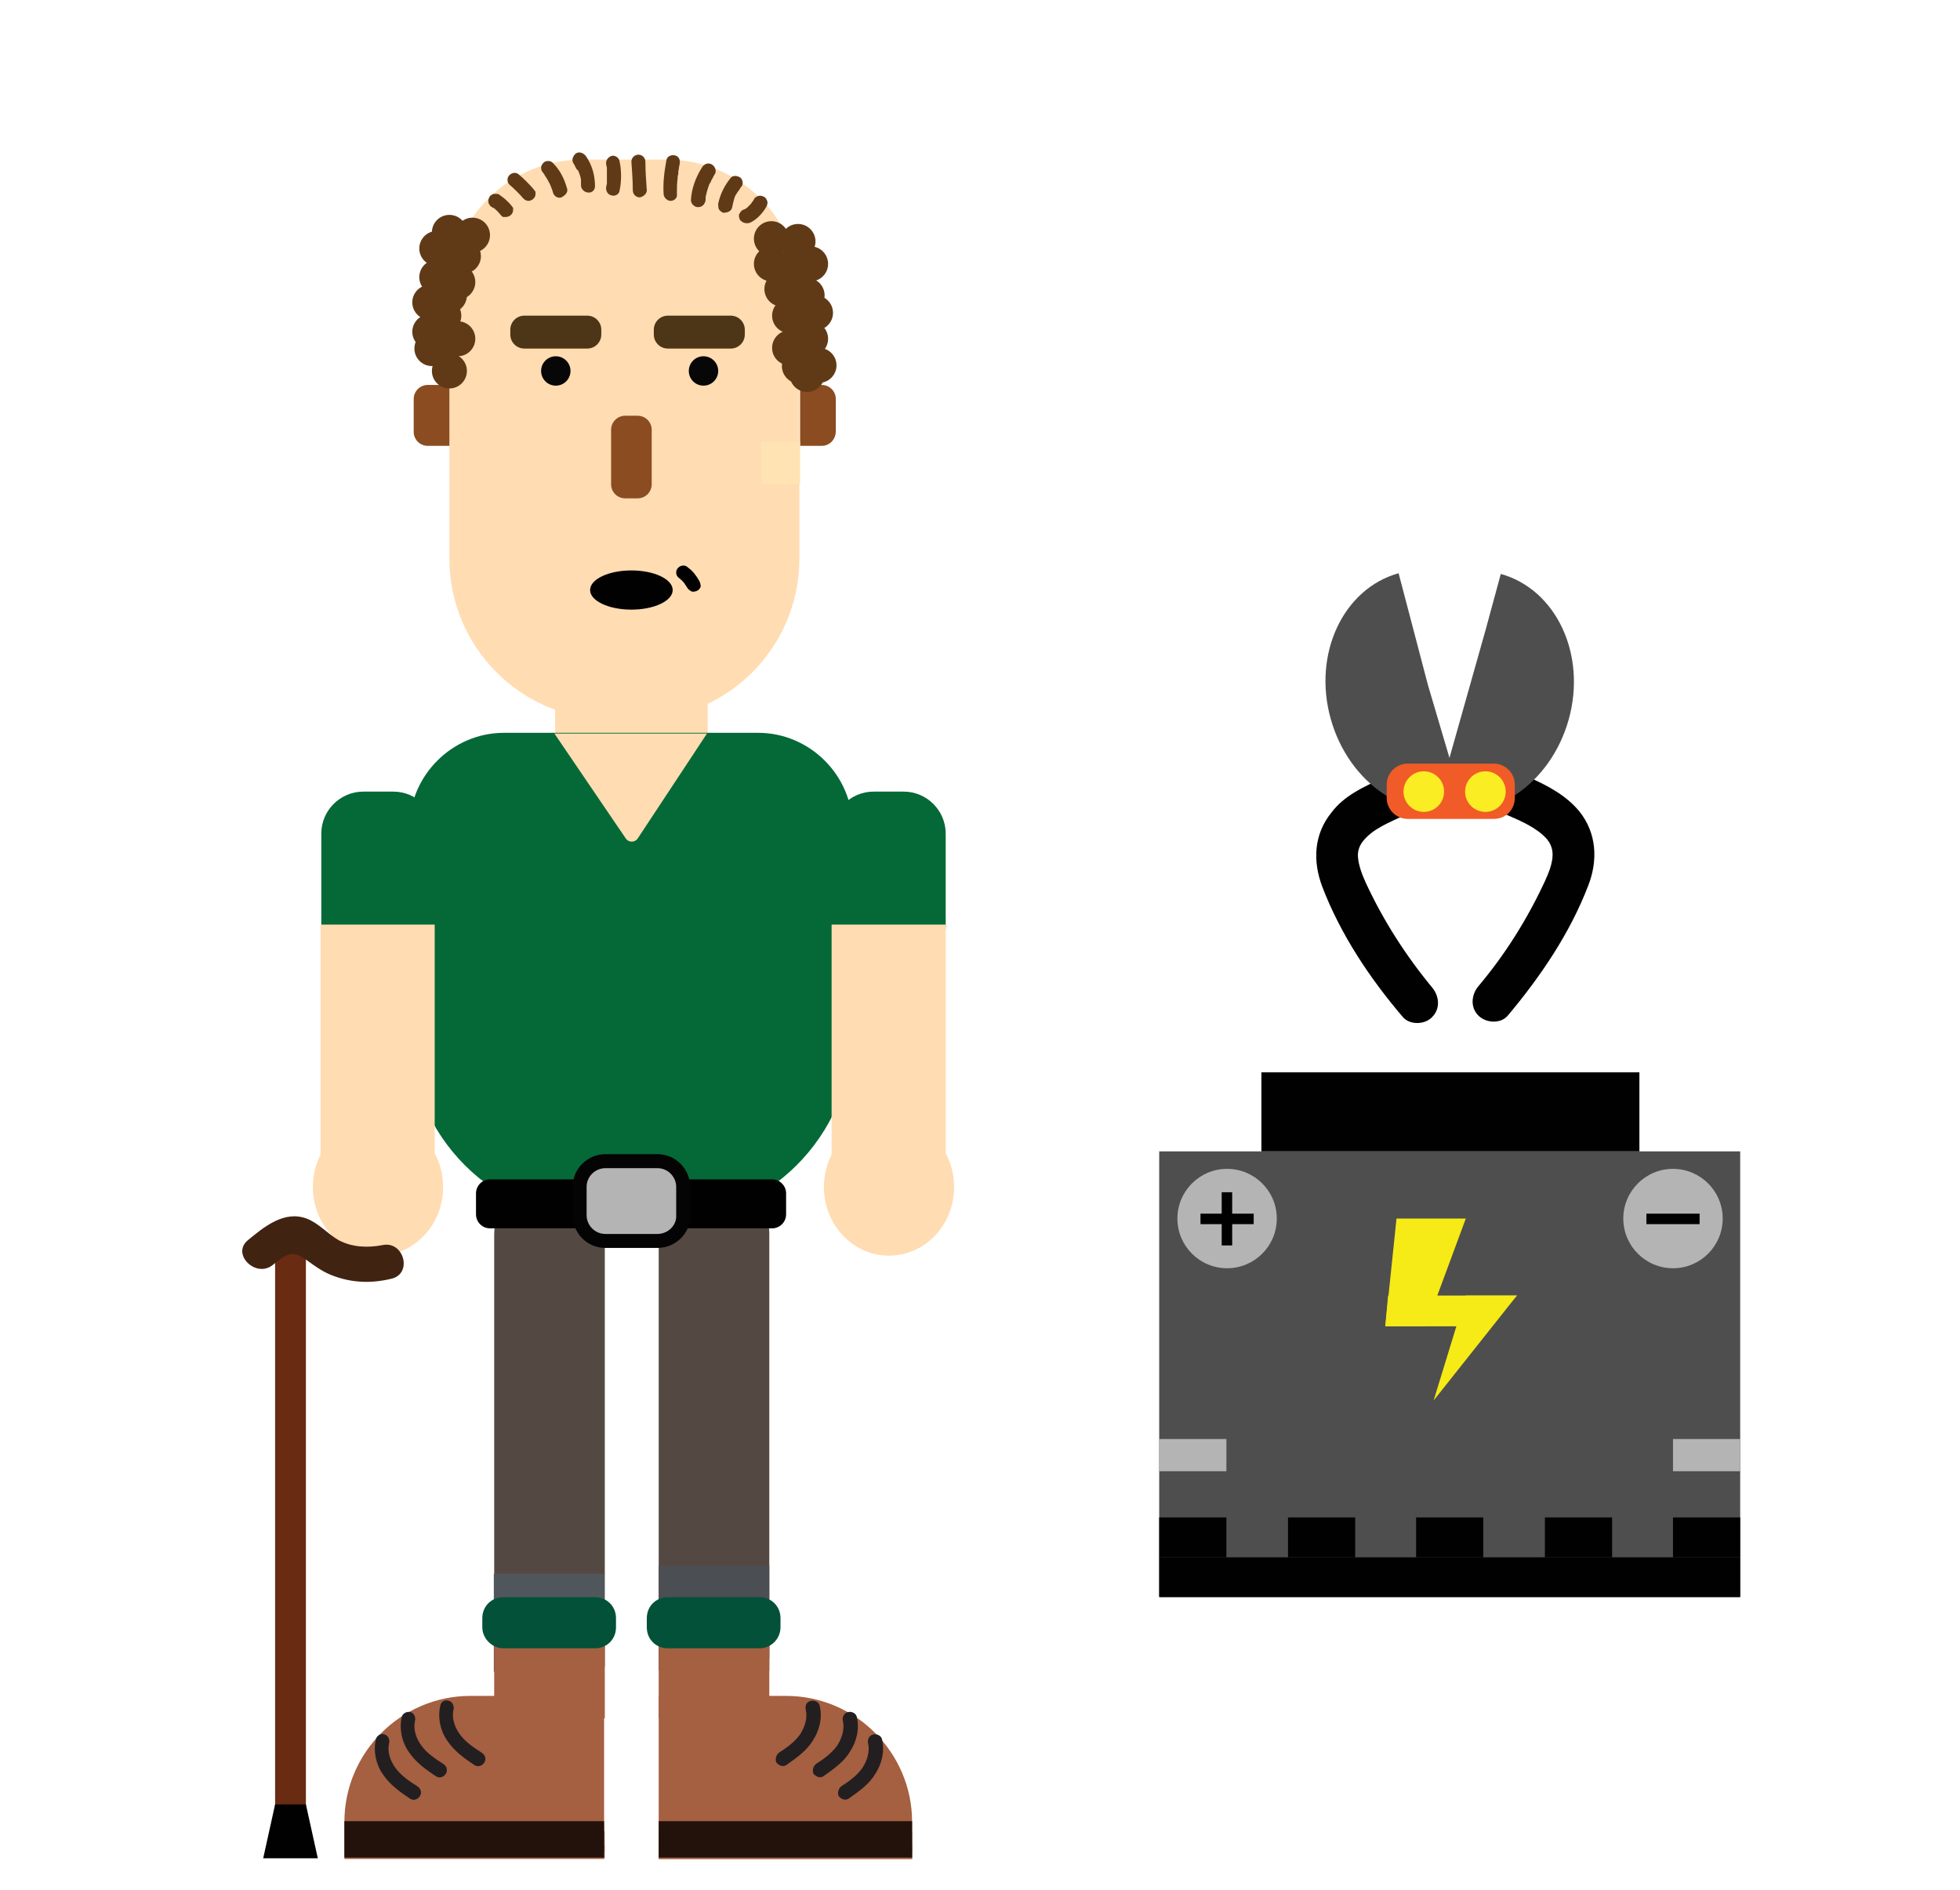 <?xml version="1.0" encoding="utf-8"?>
<!-- Generator: Adobe Illustrator 24.0.1, SVG Export Plug-In . SVG Version: 6.00 Build 0)  -->
<svg version="1.1" id="Layer_1" xmlns="http://www.w3.org/2000/svg" xmlns:xlink="http://www.w3.org/1999/xlink" x="0px" y="0px"
	 viewBox="0 0 280 270" style="enable-background:new 0 0 280 270;" xml:space="preserve">
<style type="text/css">
	.st0{fill:#692B11;}
	.st1{fill:#544842;}
	.st2{fill:#FFDCB2;}
	.st3{fill:#4C3617;}
	.st4{fill:#8A4C20;}
	.st5{fill:#070707;}
	.st6{fill:#FFE3B2;}
	.st7{fill:#010101;}
	.st8{fill:#603A17;}
	.st9{fill:#046937;}
	.st10{fill:#412312;}
	.st11{fill:#A55F41;}
	.st12{fill:#231F20;}
	.st13{fill:#4B4E53;}
	.st14{fill:#50575C;}
	.st15{fill:#025138;}
	.st16{fill:#B4B4B4;stroke:#040404;stroke-width:2;stroke-miterlimit:10;}
	.st17{fill:#22120B;}
	.st18{fill:#4E4E4E;}
	.st19{fill:#B4B4B4;}
	.st20{fill:#F6EB16;}
	.st21{fill:#F15B27;}
	.st22{fill:#FAED24;}
</style>
<rect x="39.3" y="177.4" class="st0" width="4.4" height="80.9"/>
<path class="st1" d="M109.9,236.9H94.1v-60.7c0-3.3,2.7-6,6-6h3.8c3.3,0,6,2.7,6,6V236.9z"/>
<path class="st1" d="M70.6,238.1h15.8v-61.8c0-3.3-2.7-6-6-6h-3.8c-3.3,0-6,2.7-6,6V238.1z"/>
<path class="st2" d="M97.5,108H82.9c-2,0-3.6-1.6-3.6-3.6V86.3c0-2,1.6-3.6,3.6-3.6h14.6c2,0,3.6,1.6,3.6,3.6v18.2
	C101.1,106.4,99.5,108,97.5,108z"/>
<path class="st2" d="M113.9,65.4c-0.1-0.3,0.1-0.5,0.3-0.6V41.8c0-10.5-8.5-19-19-19h-12c-10.5,0-19,8.5-19,19v38
	c0,12.7,10.3,23,23,23h4c12.7,0,23-10.3,23-23V66.3C114.1,66,114,65.7,113.9,65.4z"/>
<path class="st3" d="M83.9,49.8h-9c-1.1,0-2-0.9-2-2v-0.7c0-1.1,0.9-2,2-2h9c1.1,0,2,0.9,2,2v0.7C85.9,48.9,85,49.8,83.9,49.8z"/>
<path class="st3" d="M104.4,49.8h-9c-1.1,0-2-0.9-2-2v-0.7c0-1.1,0.9-2,2-2h9c1.1,0,2,0.9,2,2v0.7C106.4,48.9,105.5,49.8,104.4,49.8
	z"/>
<path class="st4" d="M64.2,63.7h-3.1c-1.1,0-2-0.9-2-2V57c0-1.1,0.9-2,2-2h3.1V63.7z"/>
<path class="st4" d="M117.4,63.7h-3.1V55h3.1c1.1,0,2,0.9,2,2v4.6C119.4,62.8,118.5,63.7,117.4,63.7z"/>
<circle class="st5" cx="79.4" cy="53" r="2.1"/>
<circle class="st5" cx="100.5" cy="53" r="2.1"/>
<path class="st4" d="M91.1,71.2h-1.8c-1.1,0-2-0.9-2-2v-7.8c0-1.1,0.9-2,2-2h1.8c1.1,0,2,0.9,2,2v7.8C93.1,70.3,92.2,71.2,91.1,71.2
	z"/>
<rect x="108.7" y="63.1" class="st6" width="5.6" height="6.1"/>
<ellipse class="st7" cx="90.2" cy="84.3" rx="5.9" ry="2.8"/>
<circle class="st8" cx="114.2" cy="52.3" r="2.5"/>
<circle class="st8" cx="112.8" cy="49.7" r="2.5"/>
<circle class="st8" cx="115.8" cy="48.4" r="2.5"/>
<circle class="st8" cx="112.8" cy="45.1" r="2.5"/>
<circle class="st8" cx="116.5" cy="44.7" r="2.5"/>
<circle class="st8" cx="111.7" cy="41.3" r="2.5"/>
<circle class="st8" cx="115.3" cy="42.2" r="2.5"/>
<circle class="st8" cx="115.8" cy="37.7" r="2.5"/>
<circle class="st8" cx="113.1" cy="38.2" r="2.5"/>
<circle class="st8" cx="110.2" cy="37.7" r="2.5"/>
<circle class="st8" cx="114" cy="34.5" r="2.5"/>
<circle class="st8" cx="110.2" cy="34.1" r="2.5"/>
<circle class="st8" cx="117" cy="52.2" r="2.5"/>
<circle class="st8" cx="115.3" cy="53.5" r="2.5"/>
<circle class="st8" cx="64.2" cy="53" r="2.5"/>
<circle class="st8" cx="65.4" cy="48.4" r="2.5"/>
<circle class="st8" cx="63.4" cy="45.1" r="2.5"/>
<circle class="st8" cx="61.4" cy="47.4" r="2.5"/>
<circle class="st8" cx="61.7" cy="49.8" r="2.5"/>
<circle class="st8" cx="64.9" cy="36.6" r="2.5"/>
<circle class="st8" cx="65.4" cy="40.3" r="2.5"/>
<circle class="st8" cx="64.2" cy="42.2" r="2.5"/>
<circle class="st8" cx="62.4" cy="39.6" r="2.5"/>
<circle class="st8" cx="62.4" cy="35.5" r="2.5"/>
<circle class="st8" cx="61.4" cy="43.2" r="2.5"/>
<circle class="st8" cx="67.5" cy="33.6" r="2.5"/>
<circle class="st8" cx="66.2" cy="36.6" r="2.5"/>
<circle class="st8" cx="64.2" cy="33.2" r="2.5"/>
<g>
	<g>
		<path class="st7" d="M99.9,83c-0.4-0.7-0.9-1.4-1.6-1.9c-0.2-0.2-0.4-0.3-0.7-0.3c-0.2,0-0.5,0.1-0.7,0.3
			c-0.2,0.2-0.3,0.4-0.3,0.7c0,0.3,0.1,0.5,0.3,0.7c0.4,0.3,0.7,0.6,1,1c-0.1-0.1-0.1-0.1-0.2-0.2c0.2,0.2,0.3,0.4,0.5,0.7
			c0.1,0.2,0.4,0.4,0.6,0.5c0.2,0.1,0.6,0,0.8-0.1c0.2-0.1,0.4-0.3,0.5-0.6C100.1,83.5,100,83.2,99.9,83L99.9,83z"/>
	</g>
</g>
<g>
	<path class="st8" d="M72.3,30c-0.4-0.5-0.9-1-1.5-1.4"/>
	<g>
		<path class="st8" d="M73,29.3c-0.5-0.6-1.1-1.1-1.7-1.5c-0.1-0.1-0.2-0.1-0.4-0.1c-0.1,0-0.3,0-0.4,0c-0.2,0.1-0.5,0.2-0.6,0.5
			c-0.1,0.2-0.2,0.5-0.1,0.8c0,0.1,0.1,0.2,0.1,0.2c0.1,0.2,0.2,0.3,0.4,0.4c0.1,0.1,0.2,0.1,0.3,0.2c-0.1-0.1-0.1-0.1-0.2-0.2
			c0.4,0.3,0.8,0.7,1.2,1.2c0.1,0.1,0.2,0.2,0.3,0.2C72,31,72.2,31,72.3,31c0.2,0,0.5-0.1,0.7-0.3c0.2-0.2,0.3-0.4,0.3-0.7
			c0-0.1,0-0.2,0-0.3C73.2,29.6,73.1,29.4,73,29.3L73,29.3z"/>
	</g>
</g>
<g>
	<path class="st8" d="M75.5,27.7c-0.6-0.7-1.3-1.4-2-2"/>
	<g>
		<path class="st8" d="M76.2,27c-0.6-0.7-1.3-1.4-2-2c-0.2-0.2-0.4-0.3-0.7-0.3c-0.2,0-0.5,0.1-0.7,0.3c-0.2,0.2-0.3,0.4-0.3,0.7
			c0,0.3,0.1,0.5,0.3,0.7c0.7,0.6,1.4,1.3,2,2c0.2,0.2,0.5,0.3,0.7,0.3c0.2,0,0.5-0.1,0.7-0.3c0.2-0.2,0.3-0.4,0.3-0.7
			c0-0.1,0-0.2,0-0.3C76.4,27.3,76.3,27.1,76.2,27L76.2,27z"/>
	</g>
</g>
<g>
	<path class="st8" d="M80.1,27.2c-0.3-1.2-0.9-2.3-1.7-3.2"/>
	<g>
		<path class="st8" d="M81,26.9c-0.4-1.4-1-2.6-2-3.6c-0.3-0.4-1.1-0.4-1.4,0c-0.4,0.4-0.4,1,0,1.4c0.1,0.1,0.2,0.3,0.3,0.4
			c-0.1-0.1-0.1-0.1-0.2-0.2c0.4,0.5,0.7,1.1,1,1.7c0-0.1-0.1-0.2-0.1-0.2c0.1,0.3,0.3,0.7,0.4,1.1c0.1,0.5,0.7,0.9,1.2,0.7
			C80.8,27.9,81.2,27.4,81,26.9L81,26.9z"/>
	</g>
</g>
<g>
	<path class="st8" d="M84,26.6c0-1.3-0.4-2.7-1.1-3.8"/>
	<g>
		<path class="st8" d="M85,26.6c0-1.5-0.4-3-1.3-4.3c-0.3-0.4-0.9-0.7-1.4-0.4c-0.4,0.3-0.7,0.9-0.4,1.4c0.2,0.3,0.3,0.6,0.5,0.9
			c0,0,0,0.1,0.1,0.1c0,0.1,0,0.1,0-0.1c0,0,0.1,0.2,0.1,0.2c0.1,0.2,0.1,0.3,0.2,0.5c0.1,0.3,0.2,0.6,0.2,0.9c0,0.1,0,0.1,0-0.1
			c0,0,0,0.1,0,0.1c0,0.1,0,0.1,0,0.2c0,0.2,0,0.3,0,0.5c0,0.5,0.5,1,1,1C84.5,27.6,85,27.2,85,26.6L85,26.6z"/>
	</g>
</g>
<g>
	<path class="st8" d="M87.6,27c0.3-1.2,0.3-2.5,0-3.8"/>
	<g>
		<path class="st8" d="M88.5,27.3c0.3-1.4,0.3-2.9,0-4.3c-0.1-0.5-0.7-0.9-1.2-0.7c-0.5,0.2-0.8,0.7-0.7,1.2c0,0.2,0.1,0.3,0.1,0.5
			c0,0,0,0.1,0,0.1c0,0.1,0,0.1,0-0.1c0,0.1,0,0.1,0,0.2c0,0.3,0,0.6,0,0.9c0,0.3,0,0.6,0,0.9c0,0.1,0,0.1,0,0.2c0-0.3,0-0.1,0,0
			c0,0.2-0.1,0.3-0.1,0.5c-0.1,0.5,0.2,1.1,0.7,1.2C87.8,28.1,88.4,27.8,88.5,27.3L88.5,27.3z"/>
	</g>
</g>
<g>
	<path class="st8" d="M91.4,27.2c-0.1-1.4-0.2-2.8-0.2-4.1"/>
	<g>
		<path class="st8" d="M92.4,27.2c-0.1-1.4-0.2-2.8-0.2-4.1c0-0.5-0.4-1-1-1c-0.5,0-1,0.4-1,1c0.1,1.4,0.2,2.8,0.2,4.1
			c0,0.5,0.4,1,1,1C91.9,28.1,92.4,27.7,92.4,27.2L92.4,27.2z"/>
	</g>
</g>
<g>
	<path class="st8" d="M95.7,27.7c0-1.5,0.1-3,0.4-4.5"/>
	<g>
		<path class="st8" d="M96.7,27.7c0-0.7,0-1.5,0.1-2.2c0-0.2,0-0.4,0.1-0.6c0-0.1,0-0.2,0-0.3c0,0.2,0,0,0-0.1
			c0.1-0.4,0.1-0.7,0.2-1.1c0.1-0.5-0.1-1.1-0.7-1.2c-0.5-0.1-1.1,0.1-1.2,0.7c-0.3,1.6-0.5,3.2-0.4,4.8c0,0.5,0.5,1,1,1
			C96.3,28.7,96.8,28.3,96.7,27.7L96.7,27.7z"/>
	</g>
</g>
<g>
	<path class="st8" d="M99.8,28.6c0.1-1.5,0.6-2.9,1.4-4.2"/>
	<g>
		<path class="st8" d="M100.8,28.6c0-0.1,0-0.2,0-0.3c0-0.1,0-0.4,0-0.1c0-0.2,0.1-0.3,0.1-0.5c0.1-0.4,0.2-0.7,0.3-1
			c0-0.1,0.1-0.2,0.1-0.3c0-0.1,0.1-0.1,0.1-0.2c-0.1,0.1-0.1,0.1,0,0c0,0,0-0.1,0.1-0.1c0-0.1,0.1-0.2,0.1-0.3
			c0.2-0.3,0.3-0.6,0.5-0.9c0.3-0.4,0.1-1.1-0.4-1.4c-0.5-0.3-1.1-0.1-1.4,0.4c-0.9,1.4-1.5,3-1.6,4.7c0,0.5,0.5,1,1,1
			C100.3,29.6,100.7,29.2,100.8,28.6L100.8,28.6z"/>
	</g>
</g>
<g>
	<path class="st8" d="M103.6,29.3c0.2-1.2,0.7-2.3,1.5-3.3"/>
	<g>
		<path class="st8" d="M104.6,29.6c0.1-0.5,0.2-1,0.4-1.5c0,0.1-0.1,0.2-0.1,0.2c0.1-0.3,0.3-0.6,0.5-0.9c0.1-0.1,0.2-0.3,0.3-0.4
			c0-0.1,0.1-0.1,0.1-0.2c0,0-0.1,0.2-0.1,0.1c0,0,0.1-0.1,0.1-0.1c0.2-0.2,0.3-0.4,0.3-0.7c0-0.2-0.1-0.5-0.3-0.7
			c-0.4-0.3-1.1-0.4-1.4,0c-0.9,1.1-1.5,2.3-1.8,3.7c0,0.3,0,0.5,0.1,0.8c0.1,0.2,0.4,0.4,0.6,0.5C103.9,30.4,104.5,30.2,104.6,29.6
			L104.6,29.6z"/>
	</g>
</g>
<g>
	<path class="st8" d="M106.7,30.9c0.8-0.5,1.5-1.1,2-2"/>
	<g>
		<path class="st8" d="M107.2,31.8c1-0.5,1.8-1.4,2.3-2.3c0.1-0.2,0.2-0.5,0.1-0.8c-0.1-0.2-0.2-0.5-0.5-0.6
			c-0.2-0.1-0.5-0.2-0.8-0.1c-0.2,0.1-0.5,0.2-0.6,0.5c-0.1,0.2-0.3,0.4-0.4,0.6c0.1-0.1,0.1-0.1,0.2-0.2c-0.3,0.3-0.6,0.6-0.9,0.9
			c0.1-0.1,0.1-0.1,0.2-0.2c-0.2,0.2-0.4,0.3-0.7,0.4c-0.2,0.1-0.4,0.4-0.5,0.6c-0.1,0.2,0,0.6,0.1,0.8
			C106.1,31.9,106.7,32,107.2,31.8L107.2,31.8z"/>
	</g>
</g>
<path class="st9" d="M94.7,174.4h-9.2c-14.9,0-27-12.1-27-27v-29.2c0-7.4,6.1-13.5,13.5-13.5h36.3c7.4,0,13.5,6.1,13.5,13.5v29.2
	C121.7,162.3,109.6,174.4,94.7,174.4z"/>
<path class="st2" d="M101,104.8l-9.9,15c-0.4,0.6-1.3,0.6-1.7,0l-10.2-15H101z"/>
<path class="st9" d="M129.1,138.4h-4.3c-3.3,0-6-2.7-6-6v-13.3c0-3.3,2.7-6,6-6h4.3c3.3,0,6,2.7,6,6v13.3
	C135.1,135.7,132.4,138.4,129.1,138.4z"/>
<rect x="118.8" y="132.1" class="st2" width="16.3" height="39.5"/>
<ellipse class="st2" cx="127" cy="169.6" rx="9.3" ry="9.8"/>
<path class="st9" d="M56.2,138.4h-4.3c-3.3,0-6-2.7-6-6v-13.3c0-3.3,2.7-6,6-6h4.3c3.3,0,6,2.7,6,6v13.3
	C62.2,135.7,59.5,138.4,56.2,138.4z"/>
<rect x="45.8" y="132.1" class="st2" width="16.3" height="39.5"/>
<ellipse class="st2" cx="54" cy="169.6" rx="9.3" ry="9.8"/>
<g>
	<g>
		<path class="st10" d="M39,180.7c2-1.6,2.8-2.2,4.9-0.6c1.1,0.8,2.2,1.6,3.5,2.1c2.8,1.1,5.6,1.2,8.5,0.5c3.1-0.7,1.8-5.5-1.3-4.8
			c-2.1,0.4-4.3,0.3-6.2-0.7c-1.6-0.9-2.8-2.4-4.6-3.1c-3.2-1.2-6.1,1.2-8.4,3.1C33,179.2,36.6,182.7,39,180.7L39,180.7z"/>
	</g>
</g>
<path class="st7" d="M110.3,175.5H70c-1.1,0-2-0.9-2-2v-3c0-1.1,0.9-2,2-2h40.3c1.1,0,2,0.9,2,2v3
	C112.3,174.6,111.4,175.5,110.3,175.5z"/>
<g>
	<path class="st11" d="M130.3,265.6H94.1v-23.3h18.2c9.9,0,18,8.1,18,18V265.6z"/>
	<rect x="94.1" y="261.7" class="st11" width="36.2" height="3.9"/>
	<rect x="94.1" y="263.6" class="st11" width="36.2" height="1"/>
	<g>
		<path class="st11" d="M116,243.9c0.4,1.5-0.1,3.2-1,4.5s-2.1,2.1-3.3,2.9"/>
		<g>
			<path class="st12" d="M115.1,244.2c0.3,1.2-0.1,2.5-0.8,3.6c-0.8,1.1-1.9,1.9-3,2.6c-0.4,0.3-0.6,0.9-0.4,1.4
				c0.3,0.4,0.9,0.7,1.4,0.4c1.4-1,2.9-2,3.8-3.5c1-1.5,1.4-3.3,1-5c-0.1-0.5-0.7-0.8-1.2-0.7C115.2,243.1,115,243.7,115.1,244.2
				L115.1,244.2z"/>
		</g>
	</g>
	<g>
		<path class="st11" d="M121.4,245.6c0.4,1.5-0.1,3.2-1,4.5c-0.9,1.2-2.1,2.1-3.3,2.9"/>
		<g>
			<path class="st12" d="M120.4,245.8c0.3,1.2-0.1,2.5-0.8,3.6c-0.8,1.1-1.9,1.9-3,2.6c-0.4,0.3-0.6,0.9-0.4,1.4
				c0.3,0.4,0.9,0.7,1.4,0.4c1.4-1,2.9-2,3.8-3.5c1-1.5,1.4-3.3,1-5c-0.1-0.5-0.7-0.8-1.2-0.7C120.6,244.7,120.3,245.3,120.4,245.8
				L120.4,245.8z"/>
		</g>
	</g>
	<g>
		<path class="st11" d="M125,248.7c0.4,1.5-0.1,3.2-1,4.5c-0.9,1.2-2.1,2.1-3.3,2.9"/>
		<g>
			<path class="st12" d="M124,249c0.3,1.2-0.1,2.5-0.8,3.6c-0.8,1.1-1.9,1.9-3,2.6c-0.4,0.3-0.6,0.9-0.4,1.4
				c0.3,0.4,0.9,0.7,1.4,0.4c1.4-1,2.9-2,3.8-3.5c1-1.5,1.4-3.3,1-5c-0.1-0.5-0.7-0.8-1.2-0.7C124.2,247.9,123.9,248.5,124,249
				L124,249z"/>
		</g>
	</g>
</g>
<rect x="94.1" y="223.7" class="st13" width="15.8" height="15"/>
<g>
	<path class="st11" d="M49.2,265.6h37.1v-23.3H67.2c-9.9,0-18,8.1-18,18V265.6z"/>
	
		<rect x="49.2" y="261.7" transform="matrix(-1 -5.103929e-11 5.103929e-11 -1 135.579 527.202)" class="st11" width="37.1" height="3.9"/>
	
		<rect x="49.2" y="263.6" transform="matrix(-1 -5.094159e-11 5.094159e-11 -1 135.579 528.178)" class="st11" width="37.1" height="1"/>
	<g>
		<path class="st11" d="M63.8,243.9c-0.4,1.5,0.2,3.2,1.1,4.5s2.2,2.1,3.4,2.9"/>
		<g>
			<path class="st12" d="M62.9,243.7c-0.4,1.7,0,3.6,1,5c1,1.5,2.4,2.5,3.9,3.5c0.5,0.3,1.1,0.1,1.4-0.4c0.3-0.5,0.1-1.1-0.4-1.4
				c-1.1-0.7-2.3-1.5-3.1-2.6c-0.8-1.1-1.2-2.4-0.9-3.6c0.1-0.5-0.2-1.1-0.7-1.2C63.6,242.8,63,243.1,62.9,243.7L62.9,243.7z"/>
		</g>
	</g>
	<g>
		<path class="st11" d="M58.3,245.6c-0.4,1.5,0.2,3.2,1.1,4.5c0.9,1.2,2.2,2.1,3.4,2.9"/>
		<g>
			<path class="st12" d="M57.4,245.3c-0.4,1.7,0,3.6,1,5c1,1.5,2.4,2.5,3.9,3.5c0.5,0.3,1.1,0.1,1.4-0.4c0.3-0.5,0.1-1.1-0.4-1.4
				c-1.1-0.7-2.3-1.5-3.1-2.6c-0.8-1.1-1.2-2.4-0.9-3.6c0.1-0.5-0.2-1.1-0.7-1.2C58.1,244.5,57.5,244.8,57.4,245.3L57.4,245.3z"/>
		</g>
	</g>
	<g>
		<path class="st11" d="M54.6,248.7c-0.4,1.5,0.2,3.2,1.1,4.5c0.9,1.2,2.2,2.1,3.4,2.9"/>
		<g>
			<path class="st12" d="M53.7,248.5c-0.4,1.7,0,3.6,1,5c1,1.5,2.4,2.5,3.9,3.5c0.5,0.3,1.1,0.1,1.4-0.4c0.3-0.5,0.1-1.1-0.4-1.4
				c-1.1-0.7-2.3-1.5-3.1-2.6c-0.8-1.1-1.2-2.4-0.9-3.6c0.1-0.5-0.2-1.1-0.7-1.2C54.4,247.6,53.8,248,53.7,248.5L53.7,248.5z"/>
		</g>
	</g>
</g>
<rect x="70.6" y="224.8" transform="matrix(-1 -3.299106e-11 3.299106e-11 -1 156.946 463.654)" class="st14" width="15.8" height="14"/>
<rect x="70.6" y="230.6" class="st11" width="15.8" height="14.9"/>
<rect x="94.1" y="230.6" class="st11" width="15.8" height="14.9"/>
<path class="st15" d="M71.9,235.5H85c1.7,0,3-1.3,3-3v-1.3c0-1.7-1.3-3-3-3H71.9c-1.7,0-3,1.3-3,3v1.3
	C68.9,234.1,70.3,235.5,71.9,235.5z"/>
<path class="st15" d="M108.5,235.5H95.4c-1.7,0-3-1.3-3-3v-1.3c0-1.7,1.3-3,3-3h13.1c1.7,0,3,1.3,3,3v1.3
	C111.5,234.1,110.2,235.5,108.5,235.5z"/>
<path class="st16" d="M93.9,177.3h-7.4c-2.1,0-3.7-1.7-3.7-3.7v-4c0-2.1,1.7-3.7,3.7-3.7h7.4c2.1,0,3.7,1.7,3.7,3.7v4
	C97.7,175.6,96,177.3,93.9,177.3z"/>
<rect x="94.1" y="260.2" class="st17" width="36.2" height="5.2"/>
<rect x="49.2" y="260.2" class="st17" width="37.1" height="5.2"/>
<polygon class="st7" points="45.4,265.5 37.6,265.5 39.3,257.8 43.7,257.8 "/>
<rect x="165.6" y="164.5" class="st18" width="83" height="63.6"/>
<rect x="180.2" y="153.2" class="st7" width="54" height="11.3"/>
<rect x="165.6" y="222.5" class="st7" width="83" height="5.7"/>
<rect x="165.6" y="216.8" class="st7" width="9.6" height="5.7"/>
<rect x="239" y="216.8" class="st7" width="9.6" height="5.7"/>
<rect x="202.3" y="216.8" class="st7" width="9.6" height="5.7"/>
<rect x="184" y="216.8" class="st7" width="9.6" height="5.7"/>
<rect x="220.7" y="216.8" class="st7" width="9.6" height="5.7"/>
<rect x="165.6" y="205.6" class="st19" width="9.6" height="4.6"/>
<rect x="239" y="205.6" class="st19" width="9.6" height="4.6"/>
<circle class="st19" cx="175.3" cy="174.1" r="7.1"/>
<circle class="st19" cx="239" cy="174.1" r="7.1"/>
<rect x="171.5" y="173.4" class="st7" width="7.6" height="1.5"/>
<rect x="171.5" y="173.4" transform="matrix(-1.836970e-16 1 -1 -1.836970e-16 349.428 -1.16)" class="st7" width="7.6" height="1.5"/>
<rect x="235.2" y="173.4" class="st7" width="7.6" height="1.5"/>
<polygon class="st20" points="203.7,189.5 197.9,189.5 199.5,174.1 209.4,174.1 "/>
<polygon class="st20" points="212.5,189.5 197.9,189.5 198.3,185.1 216.7,185.1 "/>
<polygon class="st20" points="204.8,200.1 204.8,200.1 209.4,185.1 216.7,185.1 "/>
<g>
	<g>
		<path class="st7" d="M197.5,111.2c-2.7,1.2-5.5,2.5-7.3,4.9c-2.5,3.1-2.7,6.9-1.3,10.6c2.6,6.8,6.8,13.1,11.5,18.6
			c1,1.2,3.2,1.1,4.2,0c1.2-1.2,1-3,0-4.2c-3.8-4.6-7-9.6-9.5-15c-0.5-1.1-1-2.4-1.1-3.6c-0.1-1,0.3-1.8,0.7-2.3
			c1.4-1.8,3.8-2.7,5.9-3.7c1.5-0.6,1.8-2.8,1.1-4.1C200.7,110.7,199,110.6,197.5,111.2L197.5,111.2z"/>
	</g>
</g>
<g>
	<g>
		<path class="st7" d="M215.2,116.4c2.1,0.9,4.4,1.9,5.8,3.5c0.4,0.5,0.8,1.2,0.8,2.2c0,1.3-0.6,2.7-1.1,3.8
			c-2.5,5.4-5.7,10.5-9.5,15c-1,1.2-1.2,3,0,4.2c1.1,1.1,3.2,1.2,4.2,0c4.7-5.6,8.9-11.8,11.5-18.6c1.4-3.6,1.2-7.5-1.3-10.6
			c-1.9-2.3-4.6-3.7-7.3-4.9c-1.5-0.6-3.2-0.4-4.1,1.1C213.3,113.5,213.7,115.7,215.2,116.4L215.2,116.4z"/>
	</g>
</g>
<path class="st18" d="M204,97.9l5.2,17.6c-8,2.2-16.5-3.5-19.1-12.8c-2.6-9.3,1.8-18.6,9.7-20.8L204,97.9z"/>
<path class="st18" d="M212.2,90.1l-7.2,25.5c8,2.2,16.5-3.5,19.1-12.8c2.6-9.3-1.8-18.6-9.7-20.8L212.2,90.1z"/>
<path class="st21" d="M213.4,117h-12.3c-1.6,0-3-1.3-3-3v-1.9c0-1.7,1.4-3,3-3h12.3c1.6,0,3,1.3,3,3v1.9
	C216.4,115.7,215.1,117,213.4,117z"/>
<circle class="st22" cx="203.4" cy="113.1" r="2.9"/>
<circle class="st22" cx="212.2" cy="113.1" r="2.9"/>
</svg>
